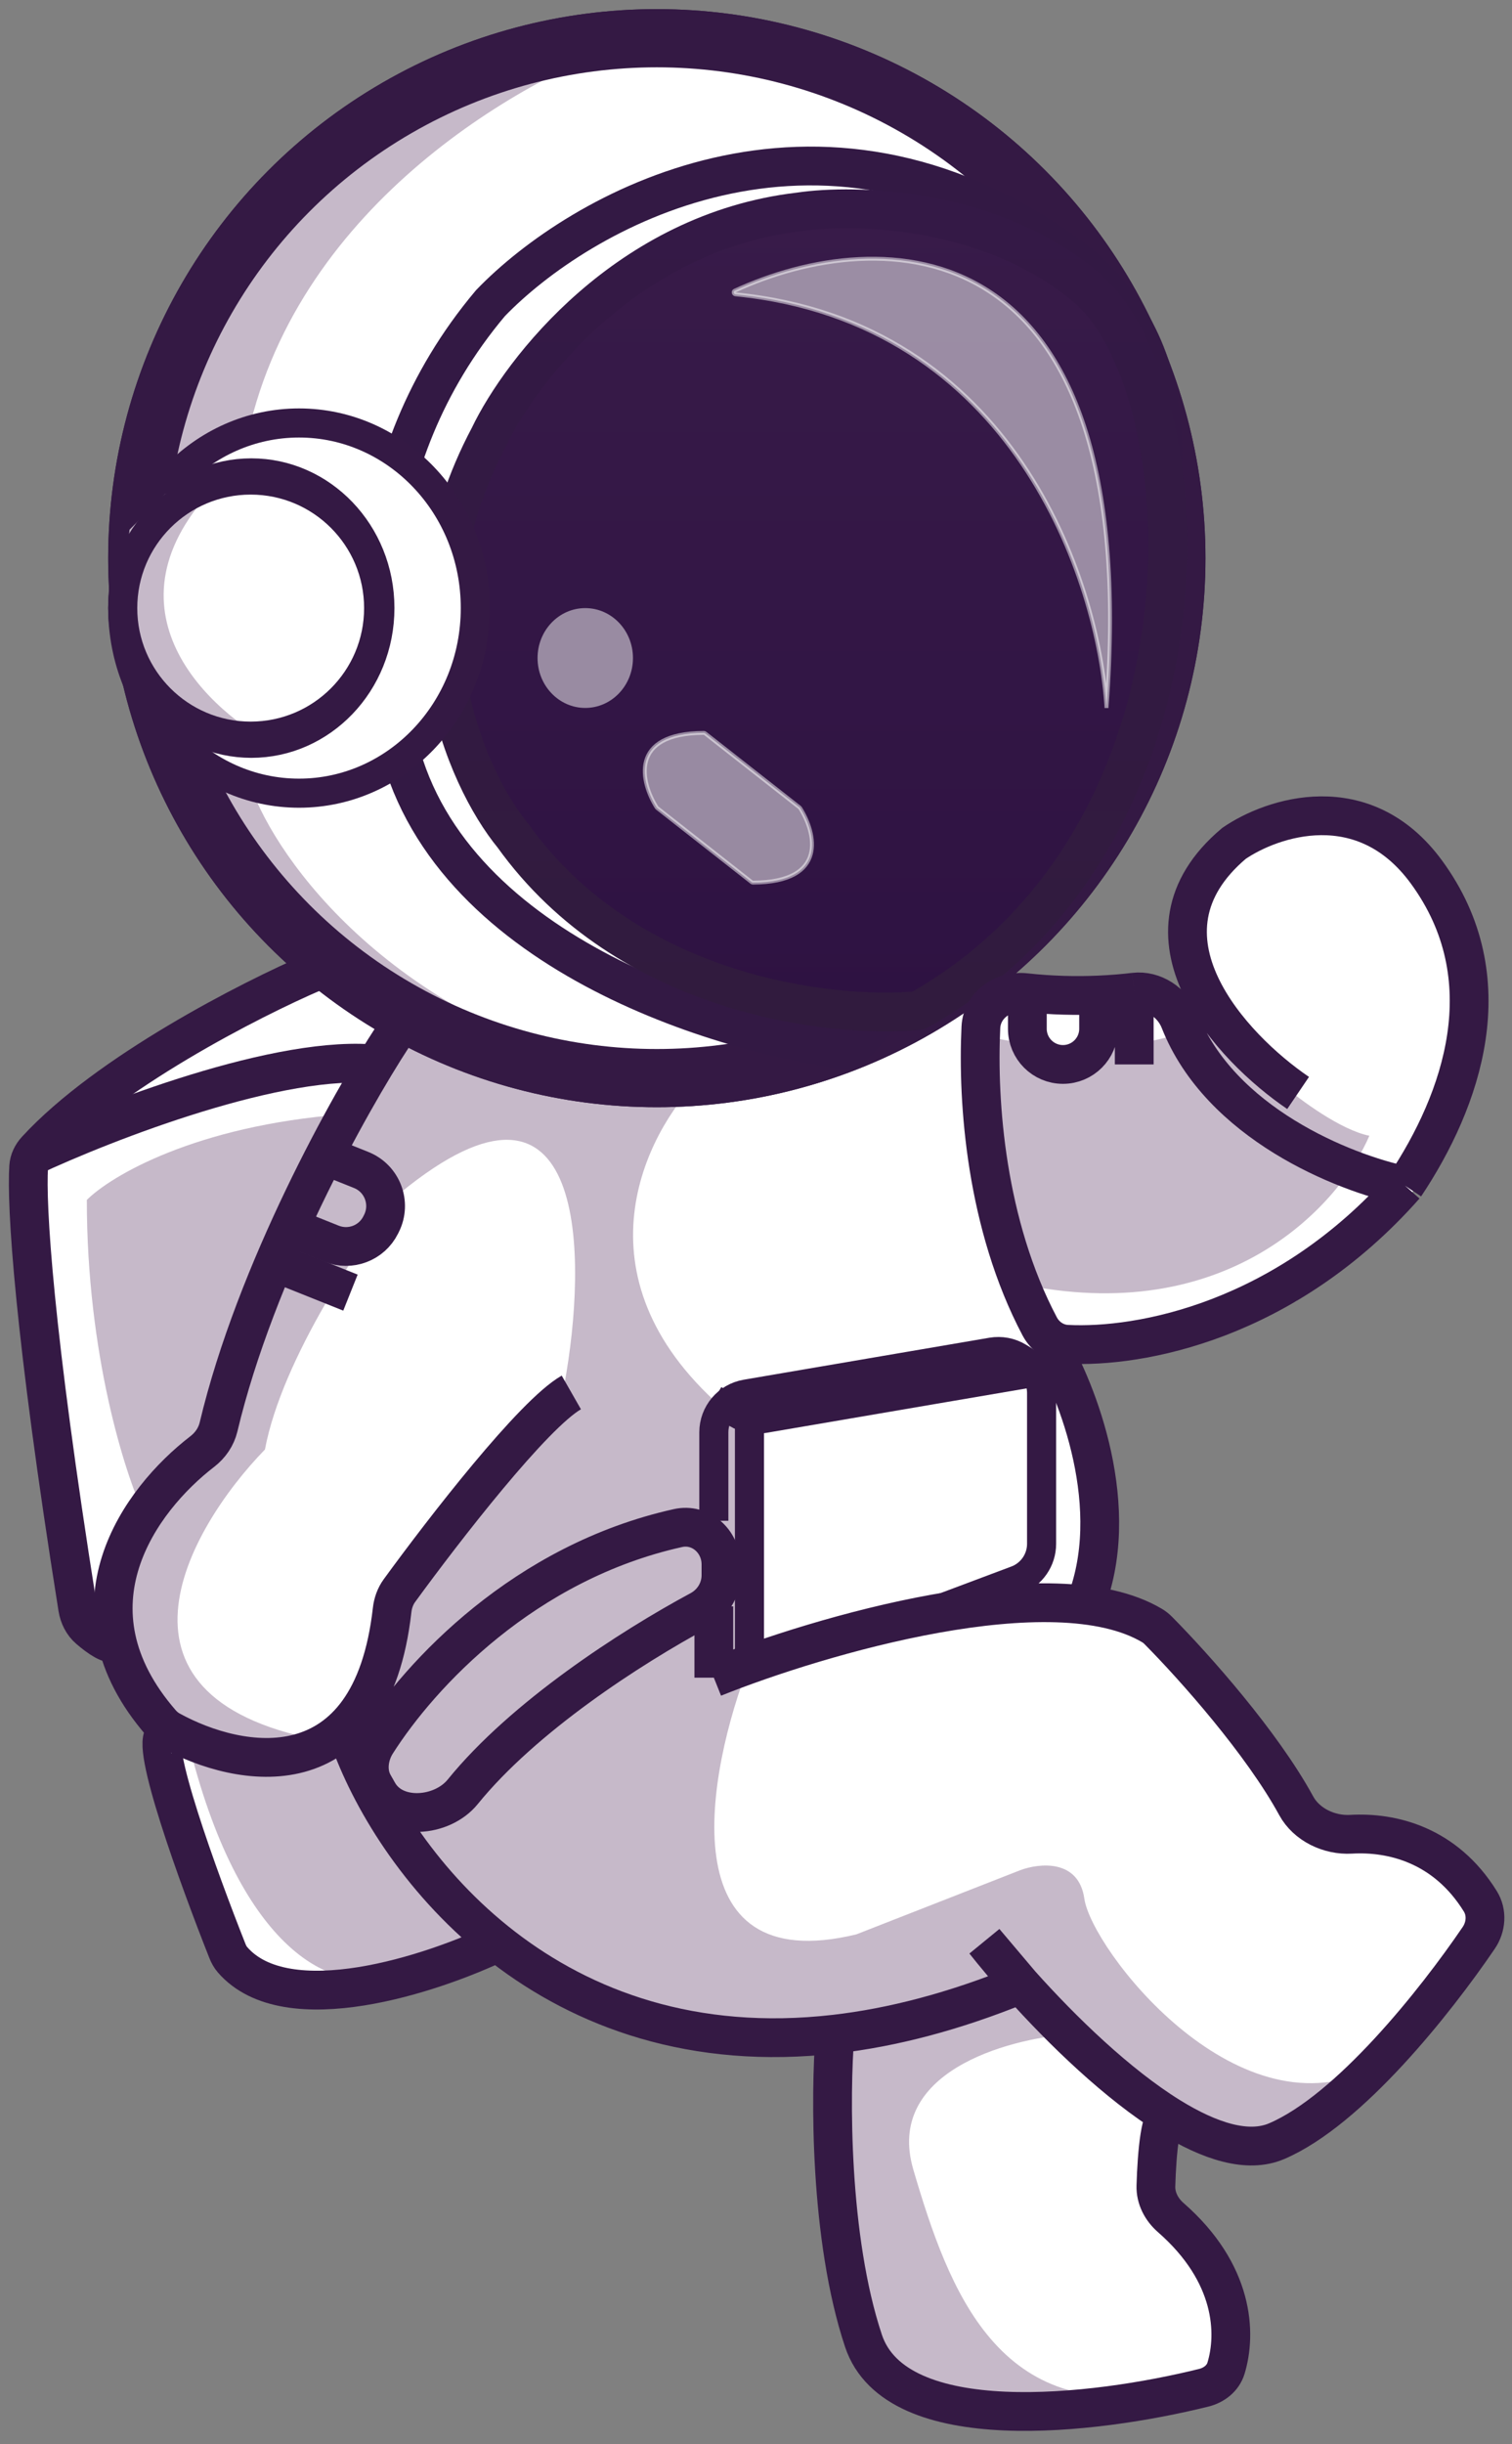 <svg width="78" height="126" viewBox="0 0 78 126" fill="none" xmlns="http://www.w3.org/2000/svg">
<rect x="0" y="0" width="78" height="126" fill="#808080" stroke="none"/>
<path d="M59.247 51.195H51.16L36.825 55.606H27.268L16.608 49.725L6.316 55.239L1.538 59.649V64.06L4.111 83.542L5.949 85.012L8.522 89.79L9.257 93.834L12.197 100.818L14.403 102.288H18.446L25.43 100.082L30.944 103.391L34.987 104.493L38.663 105.228H43.074L43.441 116.256L45.279 121.769L48.22 123.975L51.895 124.342L57.776 123.975L62.187 122.872L63.658 121.769L62.923 116.991L59.614 113.315V108.904L60.717 109.272L64.025 110.742L66.231 110.374L71.744 105.596L76.89 98.98L75.052 96.407L71.377 94.569H67.701L64.76 89.79L59.614 83.909L56.306 82.806L57.041 78.028L54.836 69.206L59.982 68.839L66.598 66.633L72.48 61.12L75.052 56.341L75.788 51.195L74.685 47.152L72.48 43.476L69.539 42.006L65.128 42.741L62.187 44.946L61.452 48.255L62.187 50.828L60.35 52.298L59.247 51.195Z" fill="white" stroke="white"/>
<path d="M62.923 52.298C59.394 54.65 53.366 54.013 50.793 53.401V57.811L51.528 62.59L52.998 66.266C63.584 68.324 69.171 61.977 70.642 58.547C69.171 58.252 67.088 56.709 66.231 55.974L62.923 52.298Z" fill="#C6B9C9"/>
<path d="M19.181 101.92C17.112 102.407 12.334 100.62 9.676 89.639L8.522 89.423L7.787 88.198L7.419 87.952L7.08 87.019L6.316 85.747V84.92L5.949 83.909V80.601L7.419 78.028C6.439 75.945 4.479 69.794 4.479 61.855C5.704 60.63 10.066 58.032 17.711 57.444L14.403 64.428L12.198 70.309L11.095 74.72L8.154 77.293L6.316 82.071V84.92L7.08 87.019L7.787 88.198L9.625 89.423C9.642 89.495 9.659 89.567 9.676 89.639L14.403 90.525L17.52 89.423L19.181 91.996L21.387 96.039L25.798 100.082L22.49 101.553L19.181 101.92Z" fill="#C6B9C9"/>
<path d="M20.652 61.487C30.356 53.547 30.331 64.795 29.106 71.412L23.592 78.028L20.284 82.439L19.916 85.747L17.711 89.055L18.446 90.526L20.652 94.936L24.327 98.98L27.268 100.818L32.046 103.391L37.193 104.861H43.074V112.58L44.176 119.564L46.749 123.24L50.057 124.342H55.203L60.35 123.24C51.528 125.077 48.955 118.094 47.117 111.845C45.647 106.846 51.895 105.106 55.203 104.861L57.777 107.434L63.29 110.742L65.863 110.375L70.642 106.699C63.658 110.007 56.306 100.45 55.939 97.877C55.645 95.819 53.611 96.039 52.63 96.407L44.176 99.715C34.472 102.067 36.457 91.383 38.663 85.747V73.617L37.193 72.514C29.547 65.751 33.272 58.424 36.09 55.606L32.046 55.974L24.327 54.136L20.652 52.666L17.711 57.444L14.403 64.795L11.095 74.352L8.154 76.925L5.949 80.969V85.012L7.051 87.217L9.624 89.79L13.668 90.526L16.976 89.79C4.626 87.732 9.624 78.886 13.668 74.72C14.55 70.015 18.691 63.938 20.652 61.487Z" fill="#C6B9C9"/>
<circle cx="33.884" cy="28.773" r="27.853" fill="white" stroke="#341944" stroke-width="0.9"/>
<path d="M33.149 1.94C27.635 3.656 15.873 10.027 12.932 21.789L7.419 25.465L6.316 29.876V32.817L7.051 35.022L8.669 39.065H9.992L12.932 40.536C14.28 44.334 20.21 52.666 33.149 55.606L25.062 54.871L16.608 50.093L11.462 43.476L9.257 40.536L8.669 39.065H8.521L6.316 33.919V32.817L5.948 31.714L6.316 25.098L10.727 13.335L18.078 6.719L27.635 2.308L33.149 1.94Z" fill="#C6B9C9"/>
<circle cx="33.884" cy="28.773" r="26.803" stroke="#341944" stroke-width="3"/>
<path d="M20.358 37.449C22.331 48.718 36.775 53.259 43.799 54.13C43.831 54.134 43.861 54.123 43.882 54.099C52.952 44.24 67.818 22.29 54.976 13.059C42.118 3.817 29.837 10.919 25.303 15.626C18.38 23.842 19.122 33.598 20.358 37.449Z" stroke="#331944" stroke-width="2" stroke-linecap="round"/>
<path d="M26.466 43.085C32.364 51.306 42.842 52.516 47.365 52.093C47.379 52.091 47.392 52.087 47.404 52.08C63.382 43.067 62.15 19.926 56 14.782C51.077 10.665 44.104 10.494 41.233 10.922C32.373 11.952 26.876 19.07 25.235 22.501C20.313 31.764 24.005 40.083 26.466 43.085Z" fill="url(#paint0_linear_110_139)" stroke="url(#paint1_linear_110_139)" stroke-width="2" stroke-linecap="round"/>
<path d="M37.944 15.174C52.281 16.588 56.679 29.939 57.082 36.493C59.004 11.246 45.302 11.567 37.902 14.986C37.81 15.029 37.843 15.164 37.944 15.174Z" fill="white" fill-opacity="0.5" stroke="white" stroke-opacity="0.5" stroke-width="0.2" stroke-linecap="round"/>
<ellipse cx="30.192" cy="33.92" rx="2.461" ry="2.573" fill="white" fill-opacity="0.5"/>
<path d="M24.52 31.346C24.52 36.648 20.417 40.888 15.426 40.888C10.434 40.888 6.331 36.648 6.331 31.346C6.331 26.045 10.434 21.804 15.426 21.804C20.417 21.804 24.52 26.045 24.52 31.346Z" fill="white" stroke="#341944" stroke-width="1.5"/>
<path d="M19.598 31.346C19.598 35.227 16.597 38.316 12.964 38.316C9.332 38.316 6.331 35.227 6.331 31.346C6.331 27.466 9.332 24.377 12.964 24.377C16.597 24.377 19.598 27.466 19.598 31.346Z" fill="white" stroke="#341944" stroke-width="1.5"/>
<path d="M11.83 24.363C4.772 30.832 10.36 36.37 14.035 38.331H12.565L9.257 37.595L7.419 35.758L6.316 33.184V30.611L6.684 27.303L8.522 25.465L11.83 24.363Z" fill="#C6B9C9"/>
<circle cx="12.932" cy="31.347" r="6.601" stroke="#341944" stroke-width="1.5"/>
<path d="M33.898 41.649L38.779 45.477C38.797 45.49 38.82 45.498 38.842 45.498C42.726 45.482 42.09 42.94 41.276 41.653C41.27 41.643 41.263 41.635 41.254 41.628L36.372 37.8C36.355 37.786 36.332 37.779 36.309 37.779C32.426 37.794 33.061 40.337 33.875 41.624C33.881 41.634 33.889 41.642 33.898 41.649Z" fill="white" fill-opacity="0.5" stroke="white" stroke-opacity="0.5" stroke-width="0.2" stroke-linecap="round"/>
<path d="M66.966 56.341C63.535 54.013 58.071 48.181 63.658 43.476C65.618 42.129 70.347 40.536 73.582 44.947C77.625 50.46 75.42 56.709 72.479 61.12M72.479 61.12C69.272 60.456 62.929 57.875 60.86 52.62C60.49 51.68 59.515 51.026 58.512 51.145V51.145M72.479 61.12C66.29 68.116 58.808 69.49 55.047 69.297C54.445 69.266 53.917 68.907 53.635 68.374C50.871 63.145 50.414 56.851 50.601 52.959C50.656 51.801 51.756 51.041 52.908 51.169C54.257 51.319 55.542 51.34 56.674 51.292M52.998 51.195V53.033C52.998 54.048 53.821 54.871 54.836 54.871V54.871C55.851 54.871 56.674 54.048 56.674 53.033V51.292M56.674 51.292C57.347 51.263 57.966 51.21 58.512 51.145M58.512 51.145V54.871" stroke="#341944" stroke-width="2"/>
<path d="M54.101 69.206C55.571 71.656 57.997 77.807 55.939 82.806" stroke="#341944" stroke-width="2"/>
<path d="M36.825 86.482C42.274 84.302 54.329 80.758 59.436 83.798C59.557 83.87 59.663 83.957 59.762 84.058C61.645 85.962 65.099 89.845 66.867 93.084C67.402 94.065 68.577 94.619 69.694 94.554C71.802 94.432 74.555 95.091 76.364 98.007C76.727 98.591 76.668 99.332 76.281 99.9C74.033 103.202 69.604 108.771 65.863 110.374C64.366 111.016 62.402 110.381 60.349 109.112M52.659 102.288C51.949 101.495 51.316 100.742 50.793 100.082L52.659 102.288ZM52.659 102.288C49.191 103.706 45.999 104.52 43.074 104.857M52.659 102.288C54.802 104.682 57.652 107.444 60.349 109.112M18.079 89.79C20.444 96.226 28.405 106.545 43.074 104.857M43.074 104.857C42.828 107.921 42.779 115.373 44.544 120.666C46.222 125.702 56.461 124.483 62.096 123.087C62.627 122.955 63.086 122.604 63.246 122.08C63.789 120.298 63.689 117.188 60.393 114.311C59.919 113.898 59.611 113.312 59.63 112.683C59.68 110.983 59.865 108.829 60.349 109.112M20.284 53.4C18.03 56.84 13.182 65.538 11.274 73.56C11.153 74.067 10.848 74.508 10.435 74.826C7.21 77.305 3.126 82.859 8.315 88.823C8.448 88.976 8.609 89.108 8.786 89.205C12.357 91.17 19.16 92.434 20.229 82.996C20.269 82.637 20.393 82.286 20.606 81.994C22.938 78.794 27.51 72.901 29.473 71.779M23.871 92.366C27.012 88.496 32.523 84.932 36.099 83.007C36.766 82.648 37.192 81.96 37.192 81.203V80.644C37.192 79.447 36.143 78.512 34.974 78.771C27.058 80.53 21.701 86.273 19.419 89.86C19.023 90.484 18.908 91.321 19.267 91.967C19.344 92.105 19.428 92.253 19.518 92.409C20.366 93.876 22.804 93.682 23.871 92.366Z" stroke="#341944" stroke-width="2"/>
<path d="M25.798 100.082C22.316 101.763 14.789 104.244 11.996 101.024C11.882 100.892 11.797 100.737 11.733 100.574C10.244 96.824 7.659 89.711 8.522 89.423" stroke="#341944" stroke-width="2"/>
<path d="M16.241 50.092C12.914 51.518 5.532 55.294 1.87 59.276C1.648 59.517 1.5 59.815 1.479 60.143C1.354 62.091 1.718 68.531 4.007 82.895C4.074 83.311 4.267 83.707 4.586 83.981C5.099 84.423 5.731 84.862 5.949 84.644" stroke="#341944" stroke-width="2"/>
<path d="M1.538 59.649C5.459 57.812 14.55 54.283 19.549 54.871" stroke="#341944" stroke-width="2"/>
<path d="M36.825 86.482V82.807" stroke="#341944" stroke-width="2"/>
<path d="M36.825 78.395V73.834C36.825 72.859 37.528 72.027 38.488 71.863L51.165 69.698C51.636 69.618 52.121 69.709 52.531 69.955L52.762 70.094C53.365 70.455 53.733 71.106 53.733 71.809V79.582C53.733 80.416 53.216 81.162 52.436 81.455L47.852 83.174" stroke="#341944" stroke-width="1.5"/>
<path d="M36.825 72.147L38.028 72.869C38.437 73.115 38.922 73.206 39.393 73.125L53.733 70.677" stroke="#341944" stroke-width="1.5"/>
<path d="M38.663 85.747V73.249" stroke="#341944" stroke-width="1.5"/>
<path d="M14.403 65.163L18.079 66.633" stroke="#341944" stroke-width="2"/>
<path d="M15.138 63.325L17.105 64.112C18.071 64.498 19.172 64.08 19.637 63.15L19.68 63.064C20.203 62.017 19.72 60.747 18.634 60.312L16.976 59.649" stroke="#341944" stroke-width="2"/>
<defs>
<linearGradient id="paint0_linear_110_139" x1="41.523" y1="10.762" x2="41.523" y2="52.166" gradientUnits="userSpaceOnUse">
<stop stop-color="#381B49"/>
<stop offset="1" stop-color="#2E1242"/>
</linearGradient>
<linearGradient id="paint1_linear_110_139" x1="41.523" y1="10.762" x2="41.523" y2="52.166" gradientUnits="userSpaceOnUse">
<stop stop-color="#341946"/>
<stop offset="1" stop-color="#311B3E"/>
</linearGradient>
</defs>
</svg>
